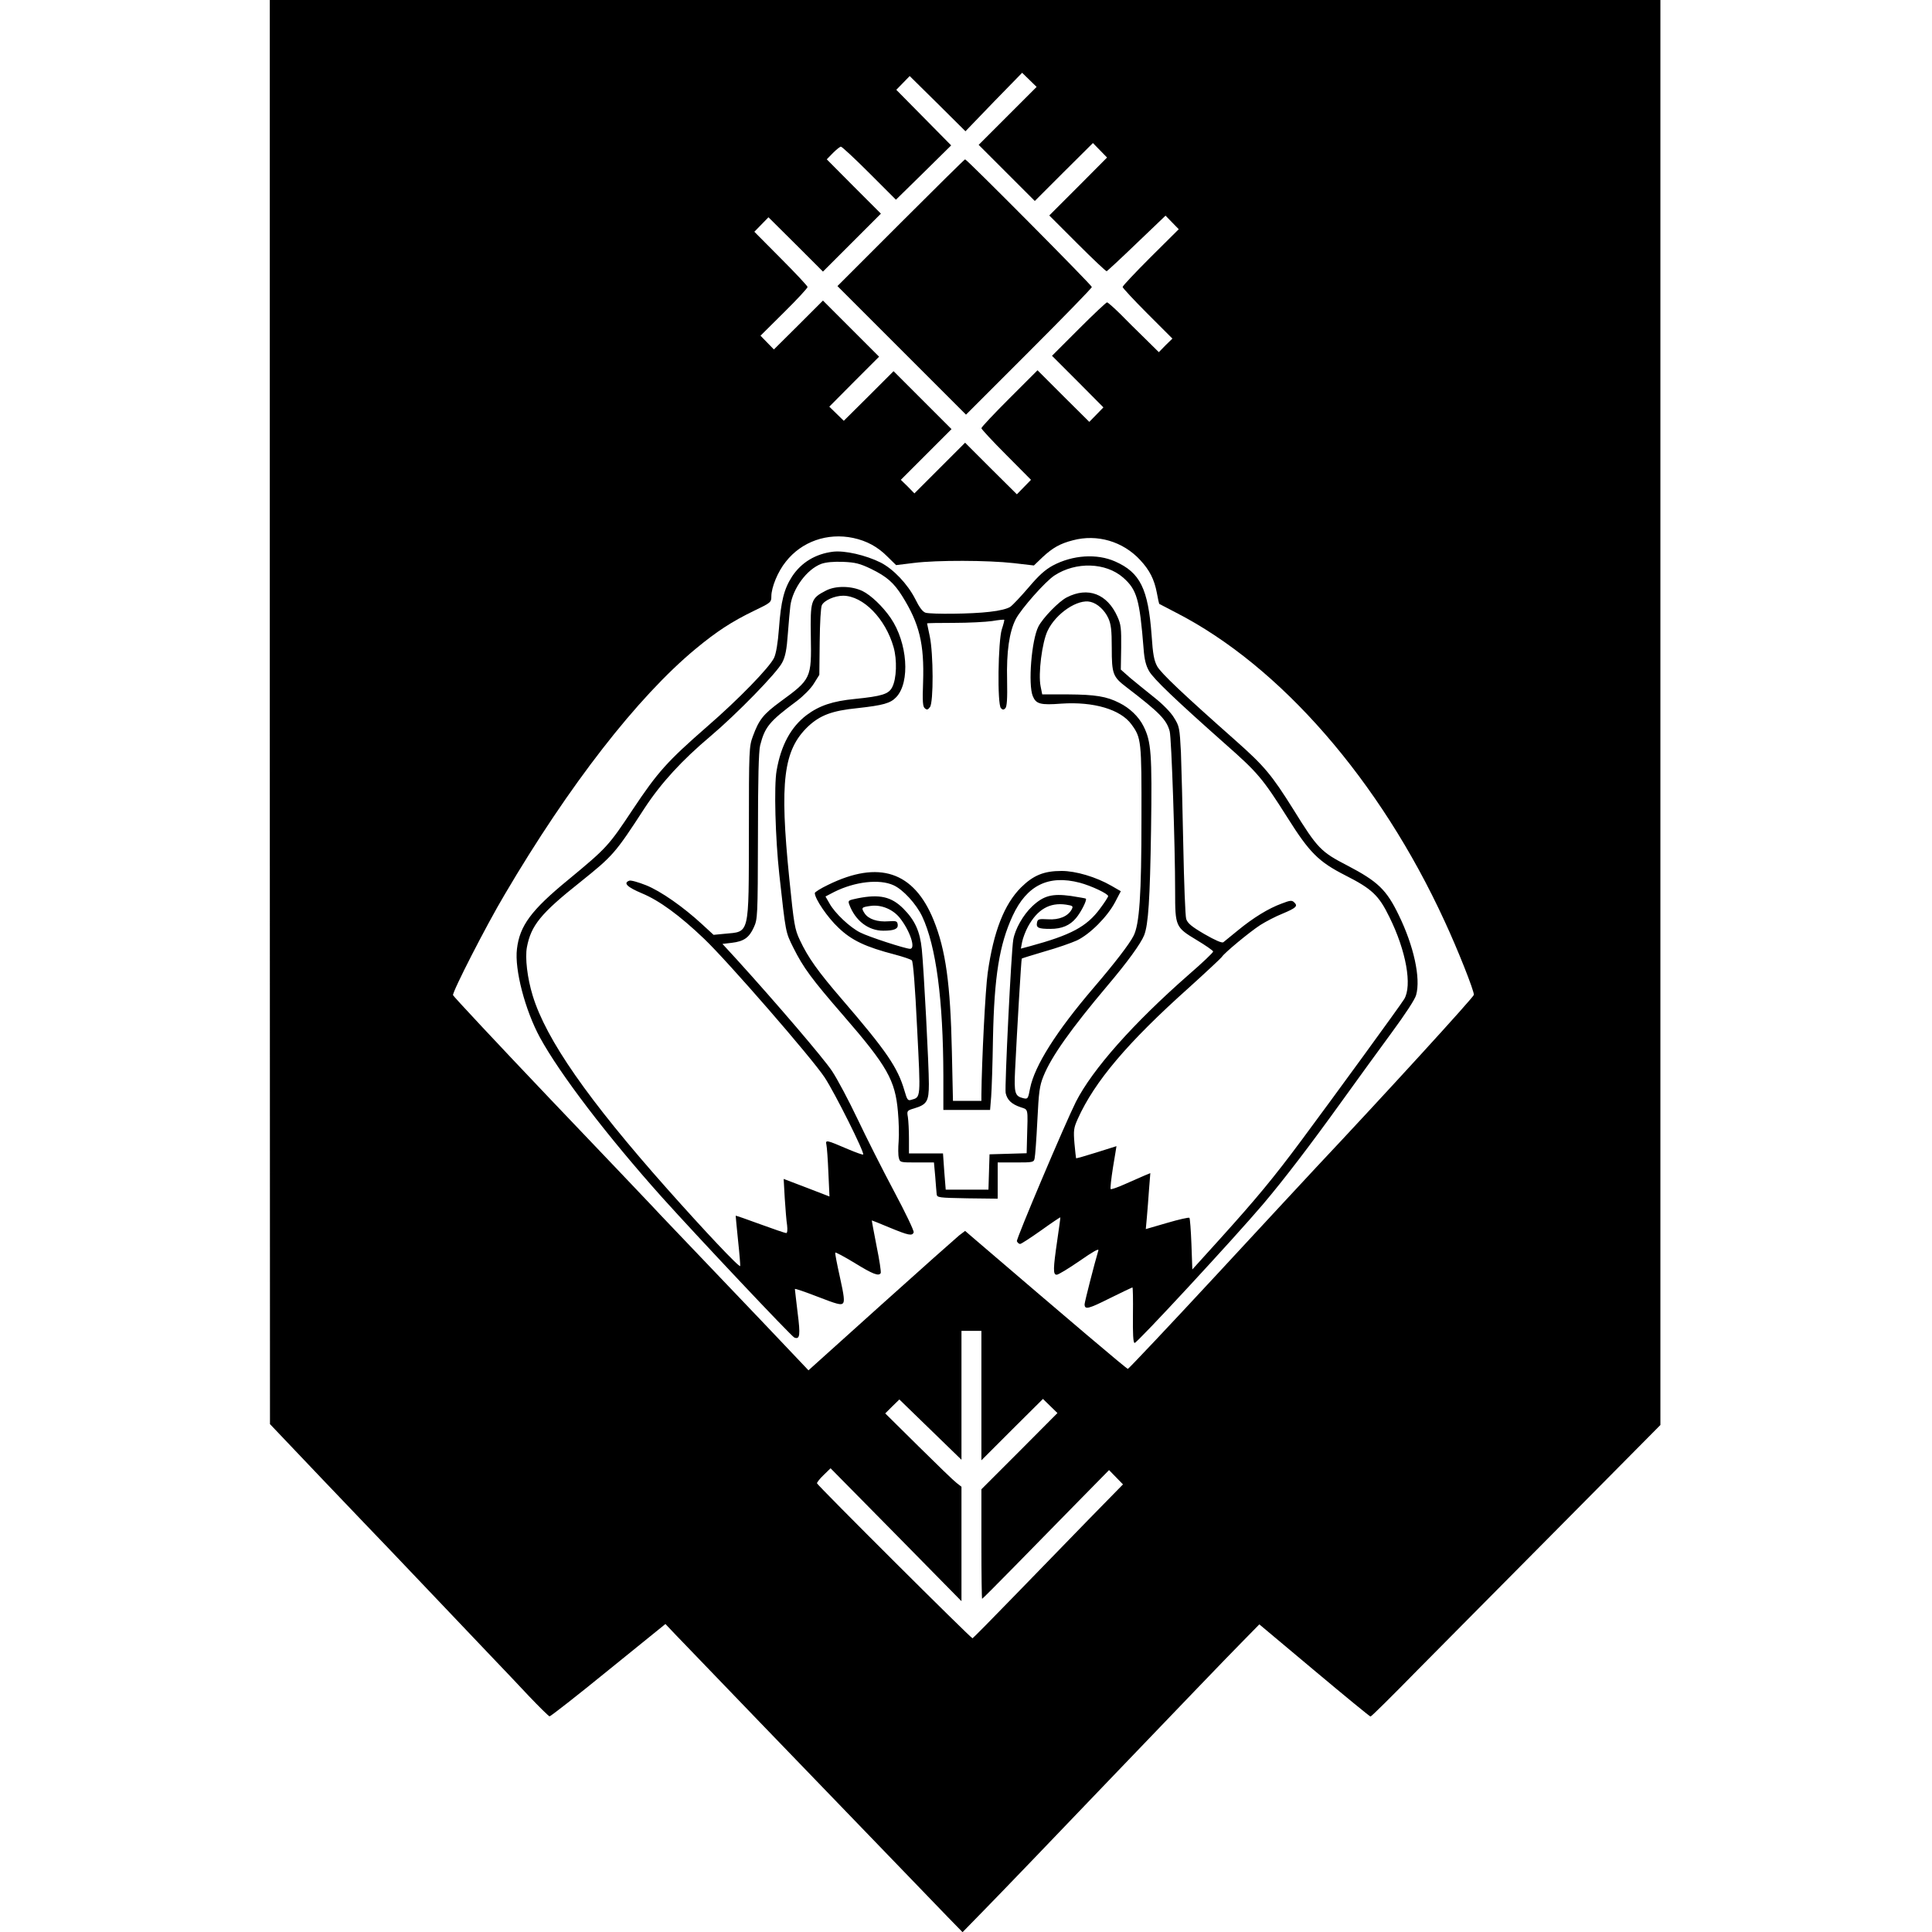 <?xml version="1.0" standalone="no"?>
<!DOCTYPE svg PUBLIC "-//W3C//DTD SVG 20010904//EN"
 "http://www.w3.org/TR/2001/REC-SVG-20010904/DTD/svg10.dtd">
<svg version="1.0" xmlns="http://www.w3.org/2000/svg"
 width="1067pt" height="1067pt" viewBox="0 0 1067 1067"
 preserveAspectRatio="xMidYMid meet">
<g transform="translate(0,1067) scale(0.1,-0.1)"
fill="#000000" stroke="none">
<path d="M1490 6738 l1 -3933 290 -305 c160 -168 328 -343 373 -390 45 -47
169 -177 276 -290 107 -113 238 -250 290 -305 53 -55 143 -150 200 -211 58
-61 110 -112 115 -113 6 0 152 114 325 255 l315 255 55 -58 c31 -32 240 -249
465 -483 226 -234 534 -553 685 -710 151 -157 311 -322 355 -368 l81 -83 125
128 c69 70 393 407 719 748 327 341 639 666 695 722 l100 102 303 -254 c167
-140 307 -255 311 -255 5 0 122 116 261 258 140 141 498 503 797 804 l543 548
0 3935 0 3935 -3840 0 -3840 0 0 -3932z m4075 3292 l-160 -160 155 -155 155
-155 160 160 161 160 39 -40 39 -40 -159 -160 -160 -160 155 -155 c85 -85 158
-154 162 -153 4 2 79 71 166 155 l159 152 36 -37 37 -38 -155 -154 c-85 -85
-155 -159 -155 -165 0 -5 62 -72 137 -147 l138 -138 -38 -37 -37 -38 -76 75
c-42 41 -105 103 -139 138 -35 34 -66 62 -71 62 -5 0 -75 -66 -156 -147 l-148
-148 142 -142 142 -143 -39 -40 -39 -40 -143 142 -143 143 -155 -155 c-85 -85
-155 -159 -155 -165 0 -5 62 -72 137 -147 l137 -138 -39 -40 -39 -40 -143 142
-143 143 -140 -140 -140 -140 -37 38 -38 37 140 140 140 140 -160 160 -160
160 -137 -137 -138 -137 -40 39 -40 39 137 138 138 138 -155 155 -155 155
-135 -135 -136 -135 -37 38 -37 38 130 129 c72 71 130 134 130 140 0 5 -66 76
-147 157 l-147 148 39 40 39 40 151 -150 150 -150 160 160 160 160 -150 150
-149 150 34 35 c19 19 39 35 44 35 6 0 77 -66 158 -147 l146 -146 153 150 152
150 -151 153 -152 154 37 38 37 38 154 -152 154 -153 156 162 157 161 40 -39
40 -39 -160 -160z m-853 -2331 c75 -16 136 -49 190 -104 l47 -46 98 12 c128
16 409 15 551 -1 l112 -13 48 46 c56 52 97 75 167 93 134 36 277 -6 372 -109
53 -57 78 -108 92 -181 6 -33 12 -60 13 -61 2 -1 44 -23 94 -49 575 -295 1125
-926 1482 -1703 73 -157 162 -382 162 -407 0 -12 -501 -560 -869 -951 -36 -39
-284 -305 -550 -593 -266 -287 -488 -522 -492 -522 -7 0 -312 259 -842 713
l-57 49 -33 -25 c-17 -14 -212 -187 -432 -385 l-400 -360 -35 37 c-19 20 -120
126 -224 236 -234 245 -351 368 -482 505 -55 58 -112 117 -125 132 -13 14
-265 279 -559 587 -294 309 -536 568 -538 575 -4 18 184 386 286 557 355 603
732 1088 1052 1354 117 97 201 152 325 212 92 44 95 47 95 79 0 50 36 138 80
192 87 111 229 161 372 131z m708 -4736 l0 -358 170 170 170 169 40 -39 40
-39 -210 -211 -210 -210 0 -303 c0 -166 2 -302 4 -302 2 0 82 80 177 177 96
98 253 258 349 356 l175 178 38 -39 39 -40 -189 -193 c-104 -107 -289 -297
-412 -424 -122 -126 -226 -231 -230 -233 -7 -2 -853 841 -859 856 -1 4 15 25
36 45 l39 38 362 -367 361 -367 0 316 0 316 -27 21 c-16 12 -110 103 -211 203
l-183 181 39 39 39 38 171 -166 172 -167 0 356 0 356 55 0 55 0 0 -357z"/>
<path d="M4975 9440 l-350 -350 355 -355 355 -355 347 347 c192 192 348 352
348 358 0 10 -690 705 -700 705 -3 0 -163 -158 -355 -350z"/>
<path d="M4600 7623 c-96 -12 -174 -59 -225 -136 -45 -69 -62 -137 -73 -288
-6 -81 -16 -139 -27 -162 -25 -53 -197 -230 -369 -379 -222 -194 -273 -251
-411 -458 -134 -202 -143 -212 -357 -389 -205 -168 -268 -254 -283 -382 -14
-113 45 -338 127 -489 111 -203 370 -542 672 -880 197 -219 717 -771 733 -777
31 -12 34 13 18 138 -8 68 -15 126 -15 130 0 4 57 -16 127 -43 103 -40 128
-47 138 -36 10 10 7 40 -16 143 -16 72 -28 133 -26 137 1 4 49 -22 107 -57
102 -63 133 -74 144 -56 3 5 -7 72 -23 150 -15 77 -27 141 -26 141 2 0 46 -18
99 -40 104 -43 124 -47 132 -26 3 8 -46 110 -109 228 -63 118 -153 297 -201
398 -48 101 -111 220 -141 265 -47 71 -310 378 -526 616 l-79 86 51 6 c67 8
96 28 122 85 21 46 22 58 23 502 0 323 4 469 12 503 26 102 50 132 202 245 37
28 78 69 95 97 l30 48 2 183 c1 104 6 191 12 202 14 27 71 52 118 52 110 -1
233 -126 278 -284 20 -70 17 -175 -8 -222 -19 -37 -56 -49 -205 -64 -124 -12
-197 -37 -267 -89 -87 -66 -142 -167 -166 -307 -15 -84 -7 -374 15 -574 36
-326 34 -316 77 -403 56 -112 101 -173 278 -377 241 -278 285 -356 300 -529 5
-54 7 -127 4 -164 -3 -36 -3 -77 1 -91 6 -26 8 -26 100 -26 l94 0 7 -77 c3
-43 7 -87 8 -98 2 -19 10 -20 170 -23 l167 -2 0 100 0 100 100 0 c95 0 100 1
104 23 3 12 10 105 15 207 8 161 12 193 34 247 44 109 153 262 352 498 111
131 185 233 204 280 23 60 32 196 38 581 6 422 1 489 -42 574 -26 52 -76 100
-133 128 -70 36 -133 46 -282 47 l-144 0 -9 45 c-14 69 8 243 39 307 46 96
167 177 237 159 38 -9 78 -46 98 -90 15 -33 19 -66 19 -164 0 -144 6 -160 81
-217 184 -141 222 -180 239 -244 10 -38 30 -631 30 -884 0 -194 2 -198 118
-268 50 -30 92 -59 92 -64 0 -6 -60 -63 -134 -127 -309 -271 -532 -523 -624
-703 -60 -120 -330 -757 -326 -770 4 -8 11 -15 18 -15 6 0 58 34 116 75 57 41
105 73 106 72 1 -1 -7 -58 -17 -127 -23 -158 -24 -190 -3 -190 9 0 65 34 126
76 75 52 108 71 104 58 -21 -70 -76 -285 -76 -297 0 -32 21 -26 139 33 67 33
123 60 125 60 3 0 4 -68 3 -152 -1 -104 1 -152 9 -155 11 -4 554 583 710 767
116 137 259 324 436 570 85 118 209 289 276 380 72 98 127 181 133 205 26 93
-13 271 -96 441 -68 141 -116 186 -284 274 -146 75 -165 95 -297 308 -121 193
-160 240 -320 382 -287 254 -412 372 -433 410 -17 31 -24 65 -31 172 -19 256
-63 346 -201 407 -101 45 -235 36 -344 -22 -44 -24 -78 -55 -134 -121 -42 -49
-87 -97 -101 -107 -16 -11 -59 -22 -115 -28 -98 -12 -316 -14 -353 -5 -16 5
-34 28 -58 77 -42 82 -120 164 -190 200 -82 41 -199 68 -264 60z m211 -95 c86
-42 125 -76 171 -149 96 -153 123 -265 116 -477 -4 -107 -2 -135 10 -144 11
-10 17 -8 28 7 20 27 19 295 -1 390 -8 38 -15 71 -15 72 0 2 66 3 148 3 81 0
176 5 211 10 35 6 65 9 67 7 2 -1 -4 -25 -13 -52 -21 -65 -26 -416 -5 -436 9
-10 15 -10 24 -1 9 9 12 52 10 155 -4 158 12 267 48 338 30 57 163 208 214
241 118 77 283 72 379 -12 76 -67 91 -119 113 -395 4 -57 13 -92 30 -121 24
-43 147 -160 421 -403 179 -158 205 -188 343 -406 122 -194 172 -244 319 -319
148 -75 186 -111 244 -230 93 -187 127 -380 82 -454 -24 -39 -390 -541 -569
-782 -154 -207 -246 -318 -449 -543 l-152 -168 -5 140 c-3 77 -8 142 -11 145
-3 4 -59 -9 -124 -28 l-117 -34 6 66 c3 37 9 107 12 155 l7 88 -34 -14 c-19
-8 -67 -29 -107 -47 -40 -18 -75 -30 -78 -27 -3 3 3 58 13 121 11 64 19 116
19 116 -1 0 -50 -16 -111 -35 -60 -19 -110 -33 -112 -32 -1 2 -5 39 -9 82 -6
72 -4 86 18 135 93 207 275 422 616 727 94 85 175 161 180 168 11 20 152 137
212 176 30 19 85 48 123 63 76 32 86 42 65 62 -13 13 -22 12 -69 -6 -74 -27
-158 -79 -242 -148 -38 -31 -75 -61 -81 -66 -8 -5 -45 11 -104 45 -72 42 -93
60 -101 84 -5 17 -12 199 -16 405 -4 206 -10 438 -13 516 -7 134 -9 144 -38
190 -17 29 -62 75 -109 112 -44 35 -104 84 -133 108 l-52 46 2 121 c1 107 -1
128 -21 172 -56 125 -162 166 -279 106 -44 -22 -132 -113 -157 -161 -38 -74
-58 -320 -31 -385 18 -43 42 -50 158 -41 178 12 327 -32 387 -115 54 -74 56
-89 55 -519 0 -422 -11 -586 -44 -649 -22 -44 -105 -152 -220 -286 -207 -242
-326 -431 -351 -555 -11 -59 -13 -61 -38 -55 -46 11 -51 28 -45 154 11 223 34
615 37 617 2 2 58 19 125 39 68 19 148 47 179 61 72 34 168 130 211 211 l32
61 -52 30 c-85 49 -197 82 -275 82 -98 0 -156 -24 -224 -91 -93 -93 -152 -244
-184 -471 -13 -89 -33 -487 -35 -675 l0 -33 -79 0 -78 0 -6 273 c-8 373 -34
561 -101 726 -109 268 -302 332 -583 194 -40 -19 -73 -40 -73 -45 0 -32 71
-136 131 -192 73 -70 150 -106 312 -148 45 -12 87 -26 93 -32 7 -7 18 -144 29
-374 20 -392 21 -381 -32 -396 -19 -6 -23 -1 -38 51 -37 127 -98 217 -345 504
-133 154 -188 232 -232 326 -29 61 -33 85 -59 342 -54 535 -33 709 105 840 66
61 131 86 271 100 144 16 183 27 215 61 78 83 62 301 -31 437 -44 64 -109 126
-156 149 -61 29 -149 30 -202 2 -83 -43 -86 -54 -83 -253 4 -231 2 -236 -168
-360 -95 -70 -118 -99 -152 -191 -21 -57 -22 -72 -22 -529 -1 -577 5 -549
-133 -562 l-62 -6 -63 58 c-104 96 -228 183 -310 216 -43 17 -85 29 -93 25
-34 -13 -12 -35 71 -70 96 -40 208 -122 343 -251 132 -126 595 -659 665 -765
58 -88 222 -417 213 -426 -2 -3 -40 11 -83 29 -121 52 -126 53 -120 25 3 -13
8 -82 11 -155 l6 -131 -127 49 -126 48 6 -107 c4 -59 9 -126 13 -149 3 -27 1
-43 -5 -43 -6 0 -70 22 -144 49 -73 27 -134 48 -135 47 0 0 5 -62 13 -136 8
-74 13 -138 12 -142 -4 -11 -197 194 -404 427 -437 492 -668 824 -742 1066
-30 98 -43 209 -32 268 23 120 76 186 294 359 182 146 193 158 356 409 92 140
206 264 365 398 142 120 367 350 395 406 17 32 25 72 31 158 5 64 11 134 14
156 13 95 91 201 171 231 26 9 67 13 120 11 68 -3 92 -9 155 -39z m1152 -1733
c64 -17 157 -61 157 -74 0 -5 -20 -36 -44 -68 -74 -101 -161 -147 -389 -209
l-49 -13 7 37 c4 20 18 58 32 84 52 95 119 135 210 122 38 -6 41 -8 32 -26
-21 -39 -70 -59 -131 -55 -52 3 -57 1 -61 -19 -5 -28 8 -34 74 -34 63 0 108
19 142 60 27 32 61 99 54 107 -2 2 -40 8 -83 15 -103 14 -150 2 -213 -57 -50
-47 -95 -126 -105 -185 -11 -63 -48 -813 -42 -846 8 -38 32 -62 83 -79 43 -15
40 0 35 -175 l-2 -79 -102 -3 -103 -3 -3 -97 -3 -98 -118 0 -118 0 -8 100 -7
100 -94 0 -94 0 0 83 c0 45 -3 98 -6 118 -6 34 -5 36 36 48 69 21 80 39 80
134 0 103 -28 635 -39 744 -10 99 -38 161 -102 225 -66 66 -131 81 -252 57
-53 -11 -55 -12 -46 -36 33 -88 105 -143 187 -143 61 0 83 10 80 34 -3 19 -8
21 -50 18 -62 -5 -112 12 -133 44 -20 31 -18 34 34 41 58 8 123 -19 161 -67
56 -71 89 -170 56 -170 -25 0 -231 67 -275 90 -57 28 -140 107 -169 159 l-23
40 48 25 c114 57 250 73 328 37 53 -24 125 -103 158 -172 77 -164 116 -460
117 -881 l0 -188 129 0 129 0 6 73 c3 39 8 185 10 322 7 343 35 518 109 678
78 168 198 227 370 182z"/>
</g>
</svg>

